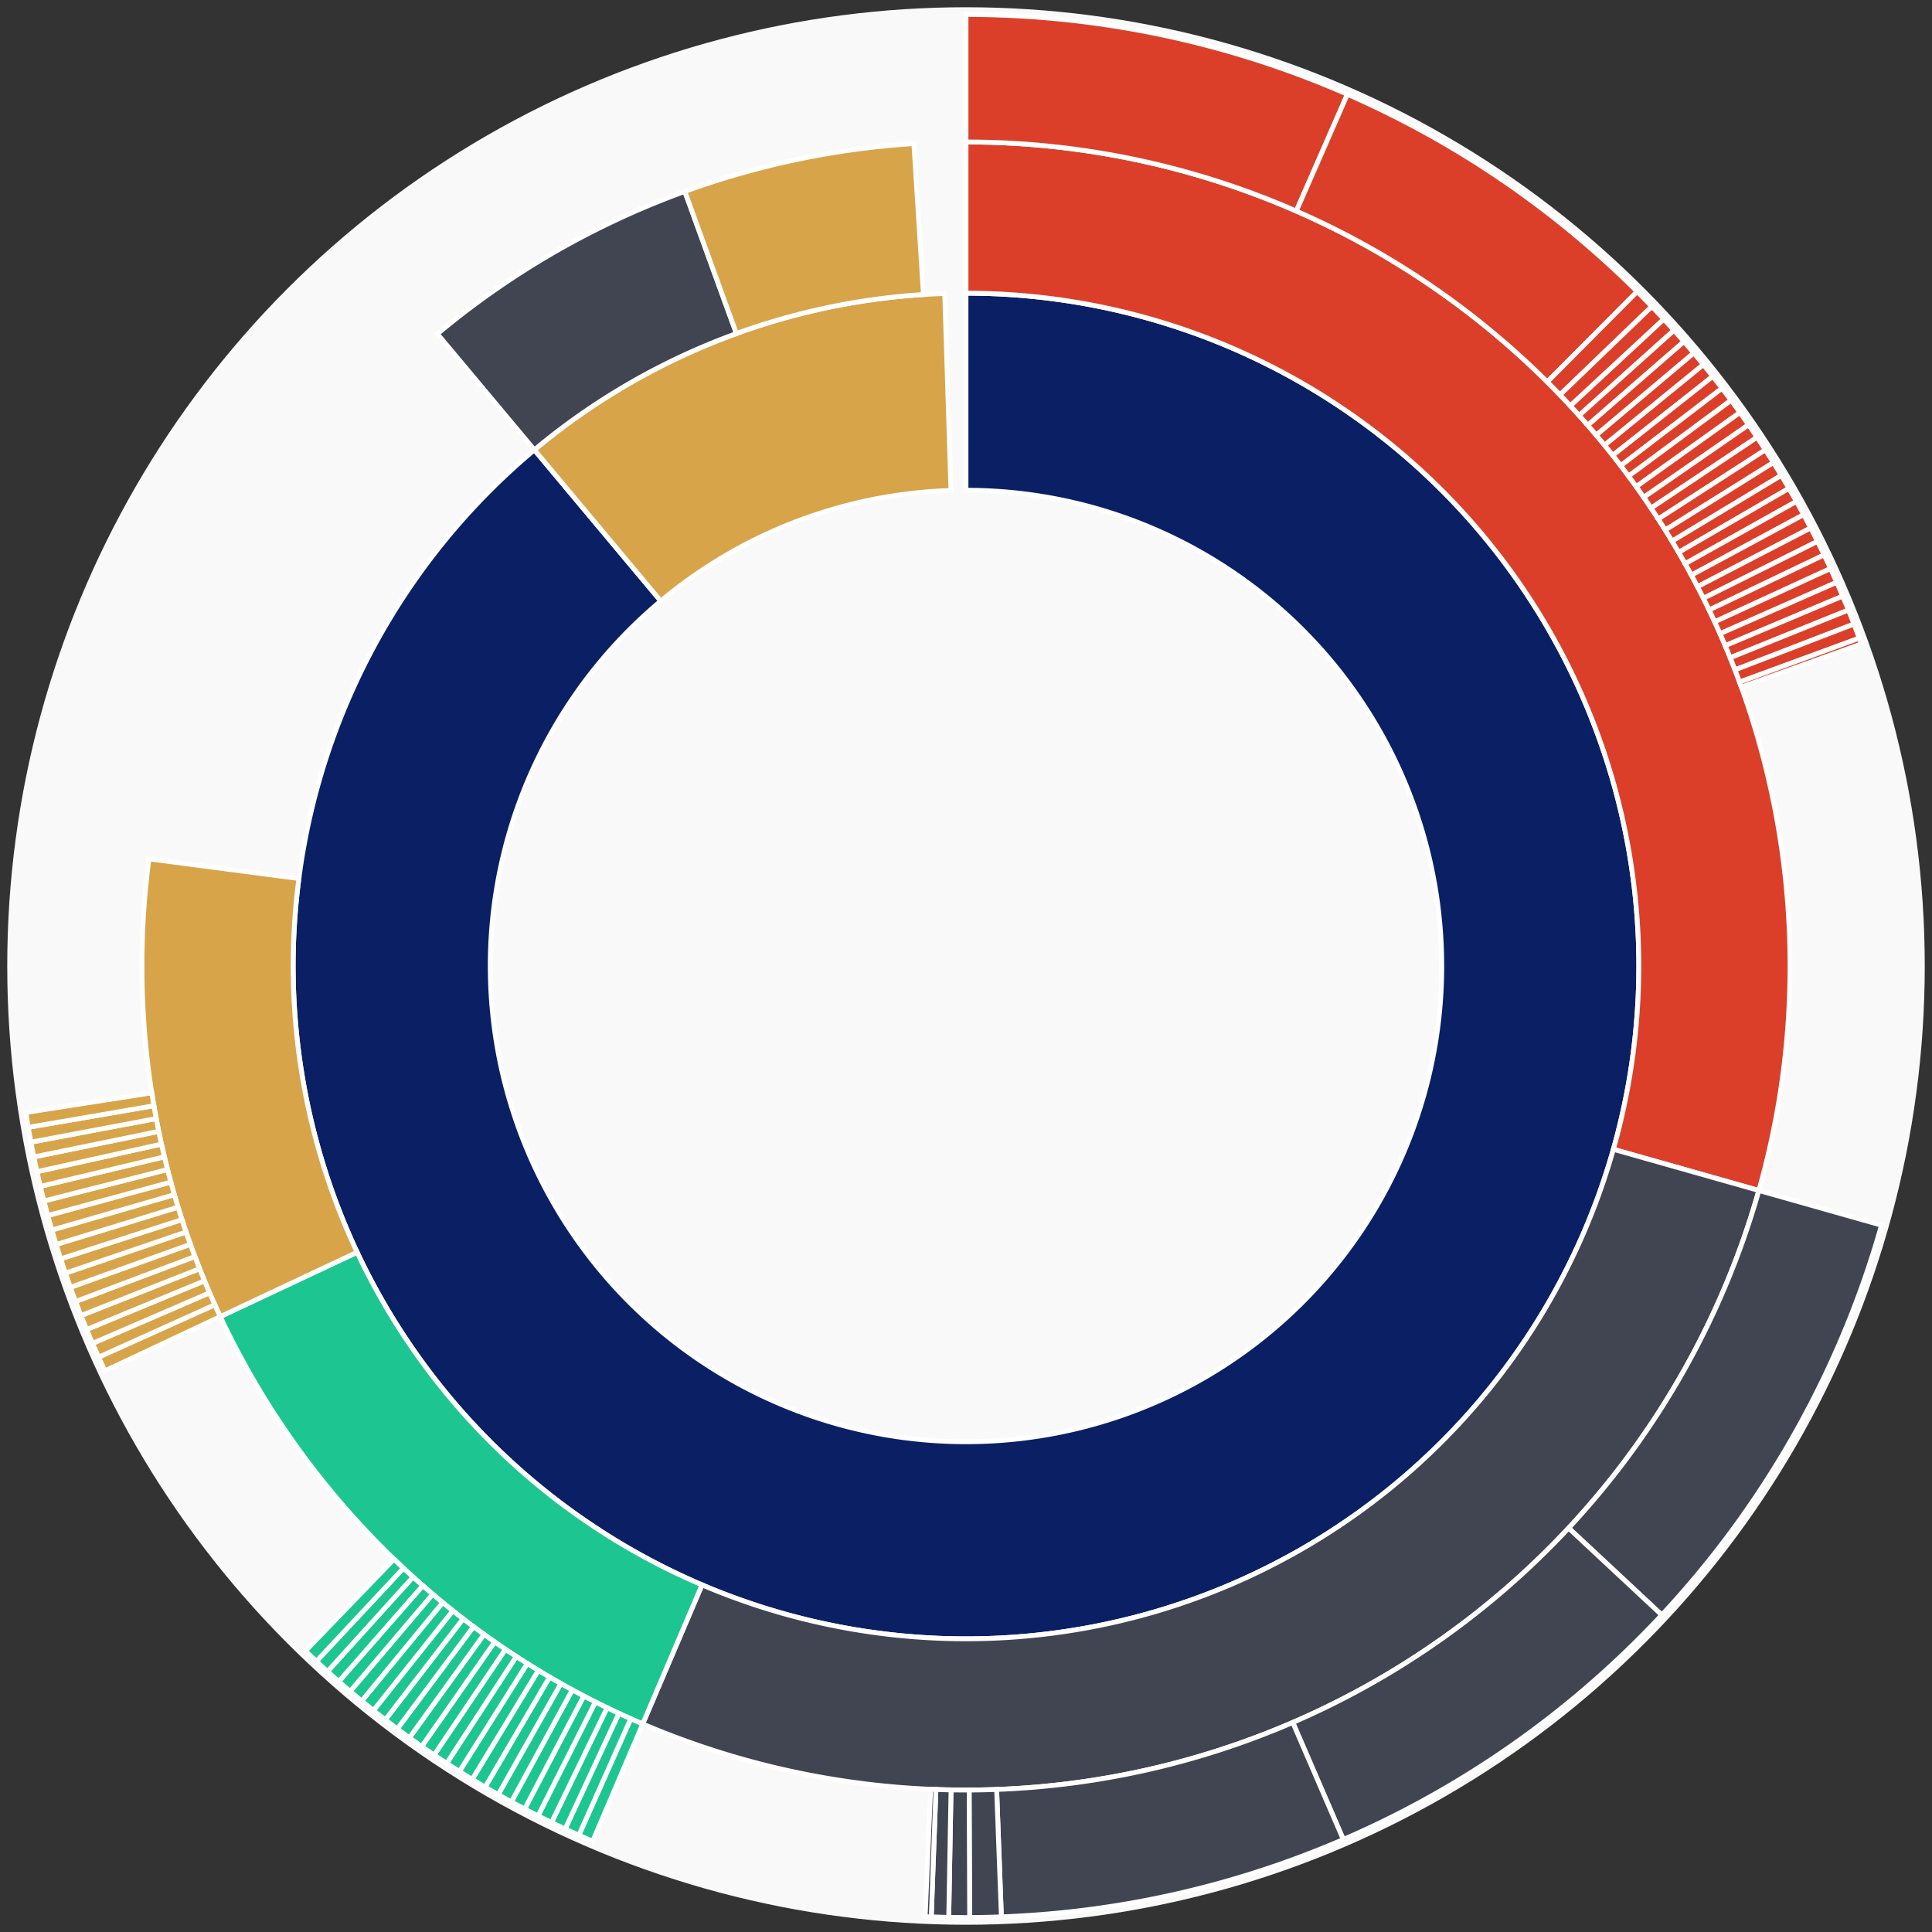 <svg xmlns="http://www.w3.org/2000/svg" width="400" height="400" id="block-7901145"><rect width="100%" height="100%" fill="#333333" stroke="none"/><g id="burst-container" transform="translate(200,200)"><circle r="197" style="fill: #f9f9f9; stroke: #f9f9f9; stroke-width: 3; opacity: 1;" id="circle-base"></circle><path display="none" d="M6.031385485800715e-15,-98.5A98.5,98.5,0,1,1,-6.031385485800715e-15,98.5A98.5,98.5,0,1,1,6.031385485800715e-15,-98.5Z" fill-rule="evenodd" id="p-type-root" style="stroke: #fff; opacity: 1;"></path><path d="M8.529667153919608e-15,-139.3A139.3,139.3,0,1,1,-89.363,-106.858L-63.189,-75.56A98.5,98.5,0,1,0,6.031385485800715e-15,-98.5Z" fill-rule="evenodd" style="fill: #0B1F65; stroke: #fff; opacity: 1;" id="p-type-data"></path><path d="M-89.363,-106.858A139.3,139.3,0,0,1,-4.409,-139.23L-3.118,-98.451A98.5,98.5,0,0,0,-63.189,-75.56Z" fill-rule="evenodd" style="fill: #D7A449; stroke: #fff; opacity: 1;" id="p-type-value"></path><path d="M1.0446666101440332e-14,-170.607A170.607,170.607,0,0,1,164.154,46.477L134.032,37.948A139.3,139.3,0,0,0,8.529667153919608e-15,-139.3Z" fill-rule="evenodd" style="fill: #DB3F29; stroke: #fff; opacity: 1;" id="p-type-functions"></path><path d="M164.154,46.477A170.607,170.607,0,0,1,-66.938,156.927L-54.655,128.13A139.3,139.3,0,0,0,134.032,37.948Z" fill-rule="evenodd" style="fill: #414552; stroke: #fff; opacity: 1;" id="p-type-ether"></path><path d="M-66.938,156.927A170.607,170.607,0,0,1,-154.395,72.588L-126.063,59.268A139.3,139.3,0,0,0,-54.655,128.13Z" fill-rule="evenodd" style="fill: #1DC690; stroke: #fff; opacity: 1;" id="p-type-logs"></path><path d="M-154.395,72.588A170.607,170.607,0,0,1,-169.159,-22.178L-138.118,-18.108A139.3,139.3,0,0,0,-126.063,59.268Z" fill-rule="evenodd" style="fill: #D7A449; stroke: #fff; opacity: 1;" id="p-type-tokenTransfers"></path><path d="M-109.447,-130.874A170.607,170.607,0,0,1,-58.218,-160.366L-47.535,-130.939A139.3,139.3,0,0,0,-89.363,-106.858Z" fill-rule="evenodd" style="fill: #414552; stroke: #fff; opacity: 1;" id="p-type-ether"></path><path d="M-58.218,-160.366A170.607,170.607,0,0,1,-10.795,-170.265L-8.814,-139.021A139.3,139.3,0,0,0,-47.535,-130.939Z" fill-rule="evenodd" style="fill: #D7A449; stroke: #fff; opacity: 1;" id="p-type-tokenTransfers"></path><path d="M1.206277097160143e-14,-197A197,197,0,0,1,78.966,-180.481L68.386,-156.301A170.607,170.607,0,0,0,1.0446666101440332e-14,-170.607Z" fill-rule="evenodd" style="fill: #DB3F29; stroke: #fff; opacity: 1;" id="p-type-functions"></path><path d="M78.966,-180.481A197,197,0,0,1,138.964,-139.635L120.346,-120.928A170.607,170.607,0,0,0,68.386,-156.301Z" fill-rule="evenodd" style="fill: #DB3F29; stroke: #fff; opacity: 1;" id="p-type-functions"></path><path d="M138.964,-139.635A197,197,0,0,1,142,-136.546L122.976,-118.253A170.607,170.607,0,0,0,120.346,-120.928Z" fill-rule="evenodd" style="fill: #DB3F29; stroke: #fff; opacity: 1;" id="p-type-functions"></path><path d="M142,-136.546A197,197,0,0,1,144.481,-133.919L125.124,-115.977A170.607,170.607,0,0,0,122.976,-118.253Z" fill-rule="evenodd" style="fill: #DB3F29; stroke: #fff; opacity: 1;" id="p-type-functions"></path><path d="M144.481,-133.919A197,197,0,0,1,146.582,-131.615L126.944,-113.982A170.607,170.607,0,0,0,125.124,-115.977Z" fill-rule="evenodd" style="fill: #DB3F29; stroke: #fff; opacity: 1;" id="p-type-functions"></path><path d="M146.582,-131.615A197,197,0,0,1,148.647,-129.279L128.732,-111.959A170.607,170.607,0,0,0,126.944,-113.982Z" fill-rule="evenodd" style="fill: #DB3F29; stroke: #fff; opacity: 1;" id="p-type-functions"></path><path d="M148.647,-129.279A197,197,0,0,1,150.675,-126.91L130.488,-109.907A170.607,170.607,0,0,0,128.732,-111.959Z" fill-rule="evenodd" style="fill: #DB3F29; stroke: #fff; opacity: 1;" id="p-type-functions"></path><path d="M150.675,-126.91A197,197,0,0,1,152.665,-124.509L132.212,-107.828A170.607,170.607,0,0,0,130.488,-109.907Z" fill-rule="evenodd" style="fill: #DB3F29; stroke: #fff; opacity: 1;" id="p-type-functions"></path><path d="M152.665,-124.509A197,197,0,0,1,154.616,-122.077L133.902,-105.722A170.607,170.607,0,0,0,132.212,-107.828Z" fill-rule="evenodd" style="fill: #DB3F29; stroke: #fff; opacity: 1;" id="p-type-functions"></path><path d="M154.616,-122.077A197,197,0,0,1,156.529,-119.614L135.558,-103.589A170.607,170.607,0,0,0,133.902,-105.722Z" fill-rule="evenodd" style="fill: #DB3F29; stroke: #fff; opacity: 1;" id="p-type-functions"></path><path d="M156.529,-119.614A197,197,0,0,1,158.403,-117.122L137.181,-101.43A170.607,170.607,0,0,0,135.558,-103.589Z" fill-rule="evenodd" style="fill: #DB3F29; stroke: #fff; opacity: 1;" id="p-type-functions"></path><path d="M158.403,-117.122A197,197,0,0,1,160.237,-114.6L138.769,-99.246A170.607,170.607,0,0,0,137.181,-101.43Z" fill-rule="evenodd" style="fill: #DB3F29; stroke: #fff; opacity: 1;" id="p-type-functions"></path><path d="M160.237,-114.6A197,197,0,0,1,162.031,-112.049L140.323,-97.037A170.607,170.607,0,0,0,138.769,-99.246Z" fill-rule="evenodd" style="fill: #DB3F29; stroke: #fff; opacity: 1;" id="p-type-functions"></path><path d="M162.031,-112.049A197,197,0,0,1,163.784,-109.471L141.841,-94.804A170.607,170.607,0,0,0,140.323,-97.037Z" fill-rule="evenodd" style="fill: #DB3F29; stroke: #fff; opacity: 1;" id="p-type-functions"></path><path d="M163.784,-109.471A197,197,0,0,1,165.496,-106.864L143.324,-92.547A170.607,170.607,0,0,0,141.841,-94.804Z" fill-rule="evenodd" style="fill: #DB3F29; stroke: #fff; opacity: 1;" id="p-type-functions"></path><path d="M165.496,-106.864A197,197,0,0,1,167.167,-104.232L144.771,-90.267A170.607,170.607,0,0,0,143.324,-92.547Z" fill-rule="evenodd" style="fill: #DB3F29; stroke: #fff; opacity: 1;" id="p-type-functions"></path><path d="M167.167,-104.232A197,197,0,0,1,168.796,-101.572L146.181,-87.964A170.607,170.607,0,0,0,144.771,-90.267Z" fill-rule="evenodd" style="fill: #DB3F29; stroke: #fff; opacity: 1;" id="p-type-functions"></path><path d="M168.796,-101.572A197,197,0,0,1,170.382,-98.888L147.555,-85.64A170.607,170.607,0,0,0,146.181,-87.964Z" fill-rule="evenodd" style="fill: #DB3F29; stroke: #fff; opacity: 1;" id="p-type-functions"></path><path d="M170.382,-98.888A197,197,0,0,1,171.926,-96.179L148.893,-83.293A170.607,170.607,0,0,0,147.555,-85.64Z" fill-rule="evenodd" style="fill: #DB3F29; stroke: #fff; opacity: 1;" id="p-type-functions"></path><path d="M171.926,-96.179A197,197,0,0,1,173.427,-93.445L150.192,-80.926A170.607,170.607,0,0,0,148.893,-83.293Z" fill-rule="evenodd" style="fill: #DB3F29; stroke: #fff; opacity: 1;" id="p-type-functions"></path><path d="M173.427,-93.445A197,197,0,0,1,174.884,-90.689L151.454,-78.539A170.607,170.607,0,0,0,150.192,-80.926Z" fill-rule="evenodd" style="fill: #DB3F29; stroke: #fff; opacity: 1;" id="p-type-functions"></path><path d="M174.884,-90.689A197,197,0,0,1,176.298,-87.909L152.679,-76.132A170.607,170.607,0,0,0,151.454,-78.539Z" fill-rule="evenodd" style="fill: #DB3F29; stroke: #fff; opacity: 1;" id="p-type-functions"></path><path d="M176.298,-87.909A197,197,0,0,1,177.667,-85.108L153.864,-73.705A170.607,170.607,0,0,0,152.679,-76.132Z" fill-rule="evenodd" style="fill: #DB3F29; stroke: #fff; opacity: 1;" id="p-type-functions"></path><path d="M177.667,-85.108A197,197,0,0,1,178.992,-82.285L155.012,-71.261A170.607,170.607,0,0,0,153.864,-73.705Z" fill-rule="evenodd" style="fill: #DB3F29; stroke: #fff; opacity: 1;" id="p-type-functions"></path><path d="M178.992,-82.285A197,197,0,0,1,180.272,-79.441L156.12,-68.798A170.607,170.607,0,0,0,155.012,-71.261Z" fill-rule="evenodd" style="fill: #DB3F29; stroke: #fff; opacity: 1;" id="p-type-functions"></path><path d="M180.272,-79.441A197,197,0,0,1,181.507,-76.578L157.19,-66.319A170.607,170.607,0,0,0,156.12,-68.798Z" fill-rule="evenodd" style="fill: #DB3F29; stroke: #fff; opacity: 1;" id="p-type-functions"></path><path d="M181.507,-76.578A197,197,0,0,1,182.696,-73.696L158.22,-63.822A170.607,170.607,0,0,0,157.19,-66.319Z" fill-rule="evenodd" style="fill: #DB3F29; stroke: #fff; opacity: 1;" id="p-type-functions"></path><path d="M182.696,-73.696A197,197,0,0,1,183.84,-70.795L159.21,-61.31A170.607,170.607,0,0,0,158.22,-63.822Z" fill-rule="evenodd" style="fill: #DB3F29; stroke: #fff; opacity: 1;" id="p-type-functions"></path><path d="M183.84,-70.795A197,197,0,0,1,184.937,-67.876L160.161,-58.782A170.607,170.607,0,0,0,159.21,-61.31Z" fill-rule="evenodd" style="fill: #DB3F29; stroke: #fff; opacity: 1;" id="p-type-functions"></path><path d="M184.937,-67.876A197,197,0,0,1,185.37,-66.686L160.535,-57.752A170.607,170.607,0,0,0,160.161,-58.782Z" fill-rule="evenodd" style="fill: #DB3F29; stroke: #fff; opacity: 1;" id="p-type-functions"></path><path d="M189.549,53.667A197,197,0,0,1,144.06,134.371L124.76,116.369A170.607,170.607,0,0,0,164.154,46.477Z" fill-rule="evenodd" style="fill: #414552; stroke: #fff; opacity: 1;" id="p-type-ether"></path><path d="M144.06,134.371A197,197,0,0,1,78.119,180.849L67.653,156.62A170.607,170.607,0,0,0,124.76,116.369Z" fill-rule="evenodd" style="fill: #414552; stroke: #fff; opacity: 1;" id="p-type-ether"></path><path d="M78.119,180.849A197,197,0,0,1,7.326,196.864L6.344,170.489A170.607,170.607,0,0,0,67.653,156.62Z" fill-rule="evenodd" style="fill: #414552; stroke: #fff; opacity: 1;" id="p-type-ether"></path><path d="M7.326,196.864A197,197,0,0,1,0.754,196.999L0.653,170.606A170.607,170.607,0,0,0,6.344,170.489Z" fill-rule="evenodd" style="fill: #414552; stroke: #fff; opacity: 1;" id="p-type-ether"></path><path d="M0.754,196.999A197,197,0,0,1,-3.577,196.968L-3.098,170.579A170.607,170.607,0,0,0,0.653,170.606Z" fill-rule="evenodd" style="fill: #414552; stroke: #fff; opacity: 1;" id="p-type-ether"></path><path d="M-3.577,196.968A197,197,0,0,1,-7.189,196.869L-6.226,170.493A170.607,170.607,0,0,0,-3.098,170.579Z" fill-rule="evenodd" style="fill: #414552; stroke: #fff; opacity: 1;" id="p-type-ether"></path><path d="M-7.189,196.869A197,197,0,0,1,-8.454,196.819L-7.321,170.45A170.607,170.607,0,0,0,-6.226,170.493Z" fill-rule="evenodd" style="fill: #414552; stroke: #fff; opacity: 1;" id="p-type-ether"></path><path d="M-77.293,181.204A197,197,0,0,1,-80.152,179.957L-69.413,155.848A170.607,170.607,0,0,0,-66.938,156.927Z" fill-rule="evenodd" style="fill: #1DC690; stroke: #fff; opacity: 1;" id="p-type-logs"></path><path d="M-80.152,179.957A197,197,0,0,1,-82.99,178.666L-71.872,154.73A170.607,170.607,0,0,0,-69.413,155.848Z" fill-rule="evenodd" style="fill: #1DC690; stroke: #fff; opacity: 1;" id="p-type-logs"></path><path d="M-82.99,178.666A197,197,0,0,1,-85.808,177.33L-74.312,153.573A170.607,170.607,0,0,0,-71.872,154.73Z" fill-rule="evenodd" style="fill: #1DC690; stroke: #fff; opacity: 1;" id="p-type-logs"></path><path d="M-85.808,177.33A197,197,0,0,1,-88.604,175.95L-76.733,152.377A170.607,170.607,0,0,0,-74.312,153.573Z" fill-rule="evenodd" style="fill: #1DC690; stroke: #fff; opacity: 1;" id="p-type-logs"></path><path d="M-88.604,175.95A197,197,0,0,1,-91.378,174.525L-79.135,151.143A170.607,170.607,0,0,0,-76.733,152.377Z" fill-rule="evenodd" style="fill: #1DC690; stroke: #fff; opacity: 1;" id="p-type-logs"></path><path d="M-91.378,174.525A197,197,0,0,1,-94.129,173.057L-81.518,149.872A170.607,170.607,0,0,0,-79.135,151.143Z" fill-rule="evenodd" style="fill: #1DC690; stroke: #fff; opacity: 1;" id="p-type-logs"></path><path d="M-94.129,173.057A197,197,0,0,1,-96.856,171.546L-83.88,148.563A170.607,170.607,0,0,0,-81.518,149.872Z" fill-rule="evenodd" style="fill: #1DC690; stroke: #fff; opacity: 1;" id="p-type-logs"></path><path d="M-96.856,171.546A197,197,0,0,1,-99.559,169.991L-86.221,147.217A170.607,170.607,0,0,0,-83.88,148.563Z" fill-rule="evenodd" style="fill: #1DC690; stroke: #fff; opacity: 1;" id="p-type-logs"></path><path d="M-99.559,169.991A197,197,0,0,1,-102.237,168.394L-88.54,145.833A170.607,170.607,0,0,0,-86.221,147.217Z" fill-rule="evenodd" style="fill: #1DC690; stroke: #fff; opacity: 1;" id="p-type-logs"></path><path d="M-102.237,168.394A197,197,0,0,1,-104.89,166.755L-90.837,144.414A170.607,170.607,0,0,0,-88.54,145.833Z" fill-rule="evenodd" style="fill: #1DC690; stroke: #fff; opacity: 1;" id="p-type-logs"></path><path d="M-104.89,166.755A197,197,0,0,1,-107.516,165.073L-93.112,142.958A170.607,170.607,0,0,0,-90.837,144.414Z" fill-rule="evenodd" style="fill: #1DC690; stroke: #fff; opacity: 1;" id="p-type-logs"></path><path d="M-107.516,165.073A197,197,0,0,1,-110.116,163.351L-95.363,141.466A170.607,170.607,0,0,0,-93.112,142.958Z" fill-rule="evenodd" style="fill: #1DC690; stroke: #fff; opacity: 1;" id="p-type-logs"></path><path d="M-110.116,163.351A197,197,0,0,1,-112.687,161.588L-97.59,139.939A170.607,170.607,0,0,0,-95.363,141.466Z" fill-rule="evenodd" style="fill: #1DC690; stroke: #fff; opacity: 1;" id="p-type-logs"></path><path d="M-112.687,161.588A197,197,0,0,1,-115.231,159.784L-99.793,138.377A170.607,170.607,0,0,0,-97.59,139.939Z" fill-rule="evenodd" style="fill: #1DC690; stroke: #fff; opacity: 1;" id="p-type-logs"></path><path d="M-115.231,159.784A197,197,0,0,1,-117.746,157.94L-101.971,136.78A170.607,170.607,0,0,0,-99.793,138.377Z" fill-rule="evenodd" style="fill: #1DC690; stroke: #fff; opacity: 1;" id="p-type-logs"></path><path d="M-117.746,157.94A197,197,0,0,1,-120.231,156.056L-104.123,135.149A170.607,170.607,0,0,0,-101.971,136.78Z" fill-rule="evenodd" style="fill: #1DC690; stroke: #fff; opacity: 1;" id="p-type-logs"></path><path d="M-120.231,156.056A197,197,0,0,1,-122.686,154.134L-106.249,133.484A170.607,170.607,0,0,0,-104.123,135.149Z" fill-rule="evenodd" style="fill: #1DC690; stroke: #fff; opacity: 1;" id="p-type-logs"></path><path d="M-122.686,154.134A197,197,0,0,1,-125.11,152.172L-108.349,131.785A170.607,170.607,0,0,0,-106.249,133.484Z" fill-rule="evenodd" style="fill: #1DC690; stroke: #fff; opacity: 1;" id="p-type-logs"></path><path d="M-125.11,152.172A197,197,0,0,1,-127.503,150.173L-110.421,130.054A170.607,170.607,0,0,0,-108.349,131.785Z" fill-rule="evenodd" style="fill: #1DC690; stroke: #fff; opacity: 1;" id="p-type-logs"></path><path d="M-127.503,150.173A197,197,0,0,1,-129.864,148.136L-112.466,128.29A170.607,170.607,0,0,0,-110.421,130.054Z" fill-rule="evenodd" style="fill: #1DC690; stroke: #fff; opacity: 1;" id="p-type-logs"></path><path d="M-129.864,148.136A197,197,0,0,1,-132.193,146.062L-114.482,126.493A170.607,170.607,0,0,0,-112.466,128.29Z" fill-rule="evenodd" style="fill: #1DC690; stroke: #fff; opacity: 1;" id="p-type-logs"></path><path d="M-132.193,146.062A197,197,0,0,1,-134.488,143.951L-116.47,124.666A170.607,170.607,0,0,0,-114.482,126.493Z" fill-rule="evenodd" style="fill: #1DC690; stroke: #fff; opacity: 1;" id="p-type-logs"></path><path d="M-134.488,143.951A197,197,0,0,1,-136.75,141.805L-118.429,122.806A170.607,170.607,0,0,0,-116.47,124.666Z" fill-rule="evenodd" style="fill: #1DC690; stroke: #fff; opacity: 1;" id="p-type-logs"></path><path d="M-178.28,83.817A197,197,0,0,1,-179.584,80.985L-155.524,70.135A170.607,170.607,0,0,0,-154.395,72.588Z" fill-rule="evenodd" style="fill: #D7A449; stroke: #fff; opacity: 1;" id="p-type-tokenTransfers"></path><path d="M-179.584,80.985A197,197,0,0,1,-180.844,78.132L-156.615,67.664A170.607,170.607,0,0,0,-155.524,70.135Z" fill-rule="evenodd" style="fill: #D7A449; stroke: #fff; opacity: 1;" id="p-type-tokenTransfers"></path><path d="M-180.844,78.132A197,197,0,0,1,-182.058,75.26L-157.666,65.177A170.607,170.607,0,0,0,-156.615,67.664Z" fill-rule="evenodd" style="fill: #D7A449; stroke: #fff; opacity: 1;" id="p-type-tokenTransfers"></path><path d="M-182.058,75.26A197,197,0,0,1,-183.226,72.369L-158.678,62.673A170.607,170.607,0,0,0,-157.666,65.177Z" fill-rule="evenodd" style="fill: #D7A449; stroke: #fff; opacity: 1;" id="p-type-tokenTransfers"></path><path d="M-183.226,72.369A197,197,0,0,1,-184.349,69.46L-159.65,60.154A170.607,170.607,0,0,0,-158.678,62.673Z" fill-rule="evenodd" style="fill: #D7A449; stroke: #fff; opacity: 1;" id="p-type-tokenTransfers"></path><path d="M-184.349,69.46A197,197,0,0,1,-185.425,66.533L-160.583,57.619A170.607,170.607,0,0,0,-159.65,60.154Z" fill-rule="evenodd" style="fill: #D7A449; stroke: #fff; opacity: 1;" id="p-type-tokenTransfers"></path><path d="M-185.425,66.533A197,197,0,0,1,-186.455,63.59L-161.475,55.07A170.607,170.607,0,0,0,-160.583,57.619Z" fill-rule="evenodd" style="fill: #D7A449; stroke: #fff; opacity: 1;" id="p-type-tokenTransfers"></path><path d="M-186.455,63.59A197,197,0,0,1,-187.438,60.63L-162.326,52.507A170.607,170.607,0,0,0,-161.475,55.07Z" fill-rule="evenodd" style="fill: #D7A449; stroke: #fff; opacity: 1;" id="p-type-tokenTransfers"></path><path d="M-187.438,60.63A197,197,0,0,1,-188.374,57.656L-163.137,49.932A170.607,170.607,0,0,0,-162.326,52.507Z" fill-rule="evenodd" style="fill: #D7A449; stroke: #fff; opacity: 1;" id="p-type-tokenTransfers"></path><path d="M-188.374,57.656A197,197,0,0,1,-189.263,54.667L-163.907,47.343A170.607,170.607,0,0,0,-163.137,49.932Z" fill-rule="evenodd" style="fill: #D7A449; stroke: #fff; opacity: 1;" id="p-type-tokenTransfers"></path><path d="M-189.263,54.667A197,197,0,0,1,-190.105,51.665L-164.635,44.743A170.607,170.607,0,0,0,-163.907,47.343Z" fill-rule="evenodd" style="fill: #D7A449; stroke: #fff; opacity: 1;" id="p-type-tokenTransfers"></path><path d="M-190.105,51.665A197,197,0,0,1,-190.899,48.649L-165.323,42.131A170.607,170.607,0,0,0,-164.635,44.743Z" fill-rule="evenodd" style="fill: #D7A449; stroke: #fff; opacity: 1;" id="p-type-tokenTransfers"></path><path d="M-190.899,48.649A197,197,0,0,1,-191.645,45.621L-165.969,39.509A170.607,170.607,0,0,0,-165.323,42.131Z" fill-rule="evenodd" style="fill: #D7A449; stroke: #fff; opacity: 1;" id="p-type-tokenTransfers"></path><path d="M-191.645,45.621A197,197,0,0,1,-192.343,42.582L-166.574,36.877A170.607,170.607,0,0,0,-165.969,39.509Z" fill-rule="evenodd" style="fill: #D7A449; stroke: #fff; opacity: 1;" id="p-type-tokenTransfers"></path><path d="M-192.343,42.582A197,197,0,0,1,-192.993,39.532L-167.137,34.236A170.607,170.607,0,0,0,-166.574,36.877Z" fill-rule="evenodd" style="fill: #D7A449; stroke: #fff; opacity: 1;" id="p-type-tokenTransfers"></path><path d="M-192.993,39.532A197,197,0,0,1,-193.594,36.473L-167.658,31.586A170.607,170.607,0,0,0,-167.137,34.236Z" fill-rule="evenodd" style="fill: #D7A449; stroke: #fff; opacity: 1;" id="p-type-tokenTransfers"></path><path d="M-193.594,36.473A197,197,0,0,1,-194.147,33.404L-168.137,28.929A170.607,170.607,0,0,0,-167.658,31.586Z" fill-rule="evenodd" style="fill: #D7A449; stroke: #fff; opacity: 1;" id="p-type-tokenTransfers"></path><path d="M-194.147,33.404A197,197,0,0,1,-194.652,30.327L-168.573,26.264A170.607,170.607,0,0,0,-168.137,28.929Z" fill-rule="evenodd" style="fill: #D7A449; stroke: #fff; opacity: 1;" id="p-type-tokenTransfers"></path></g></svg>